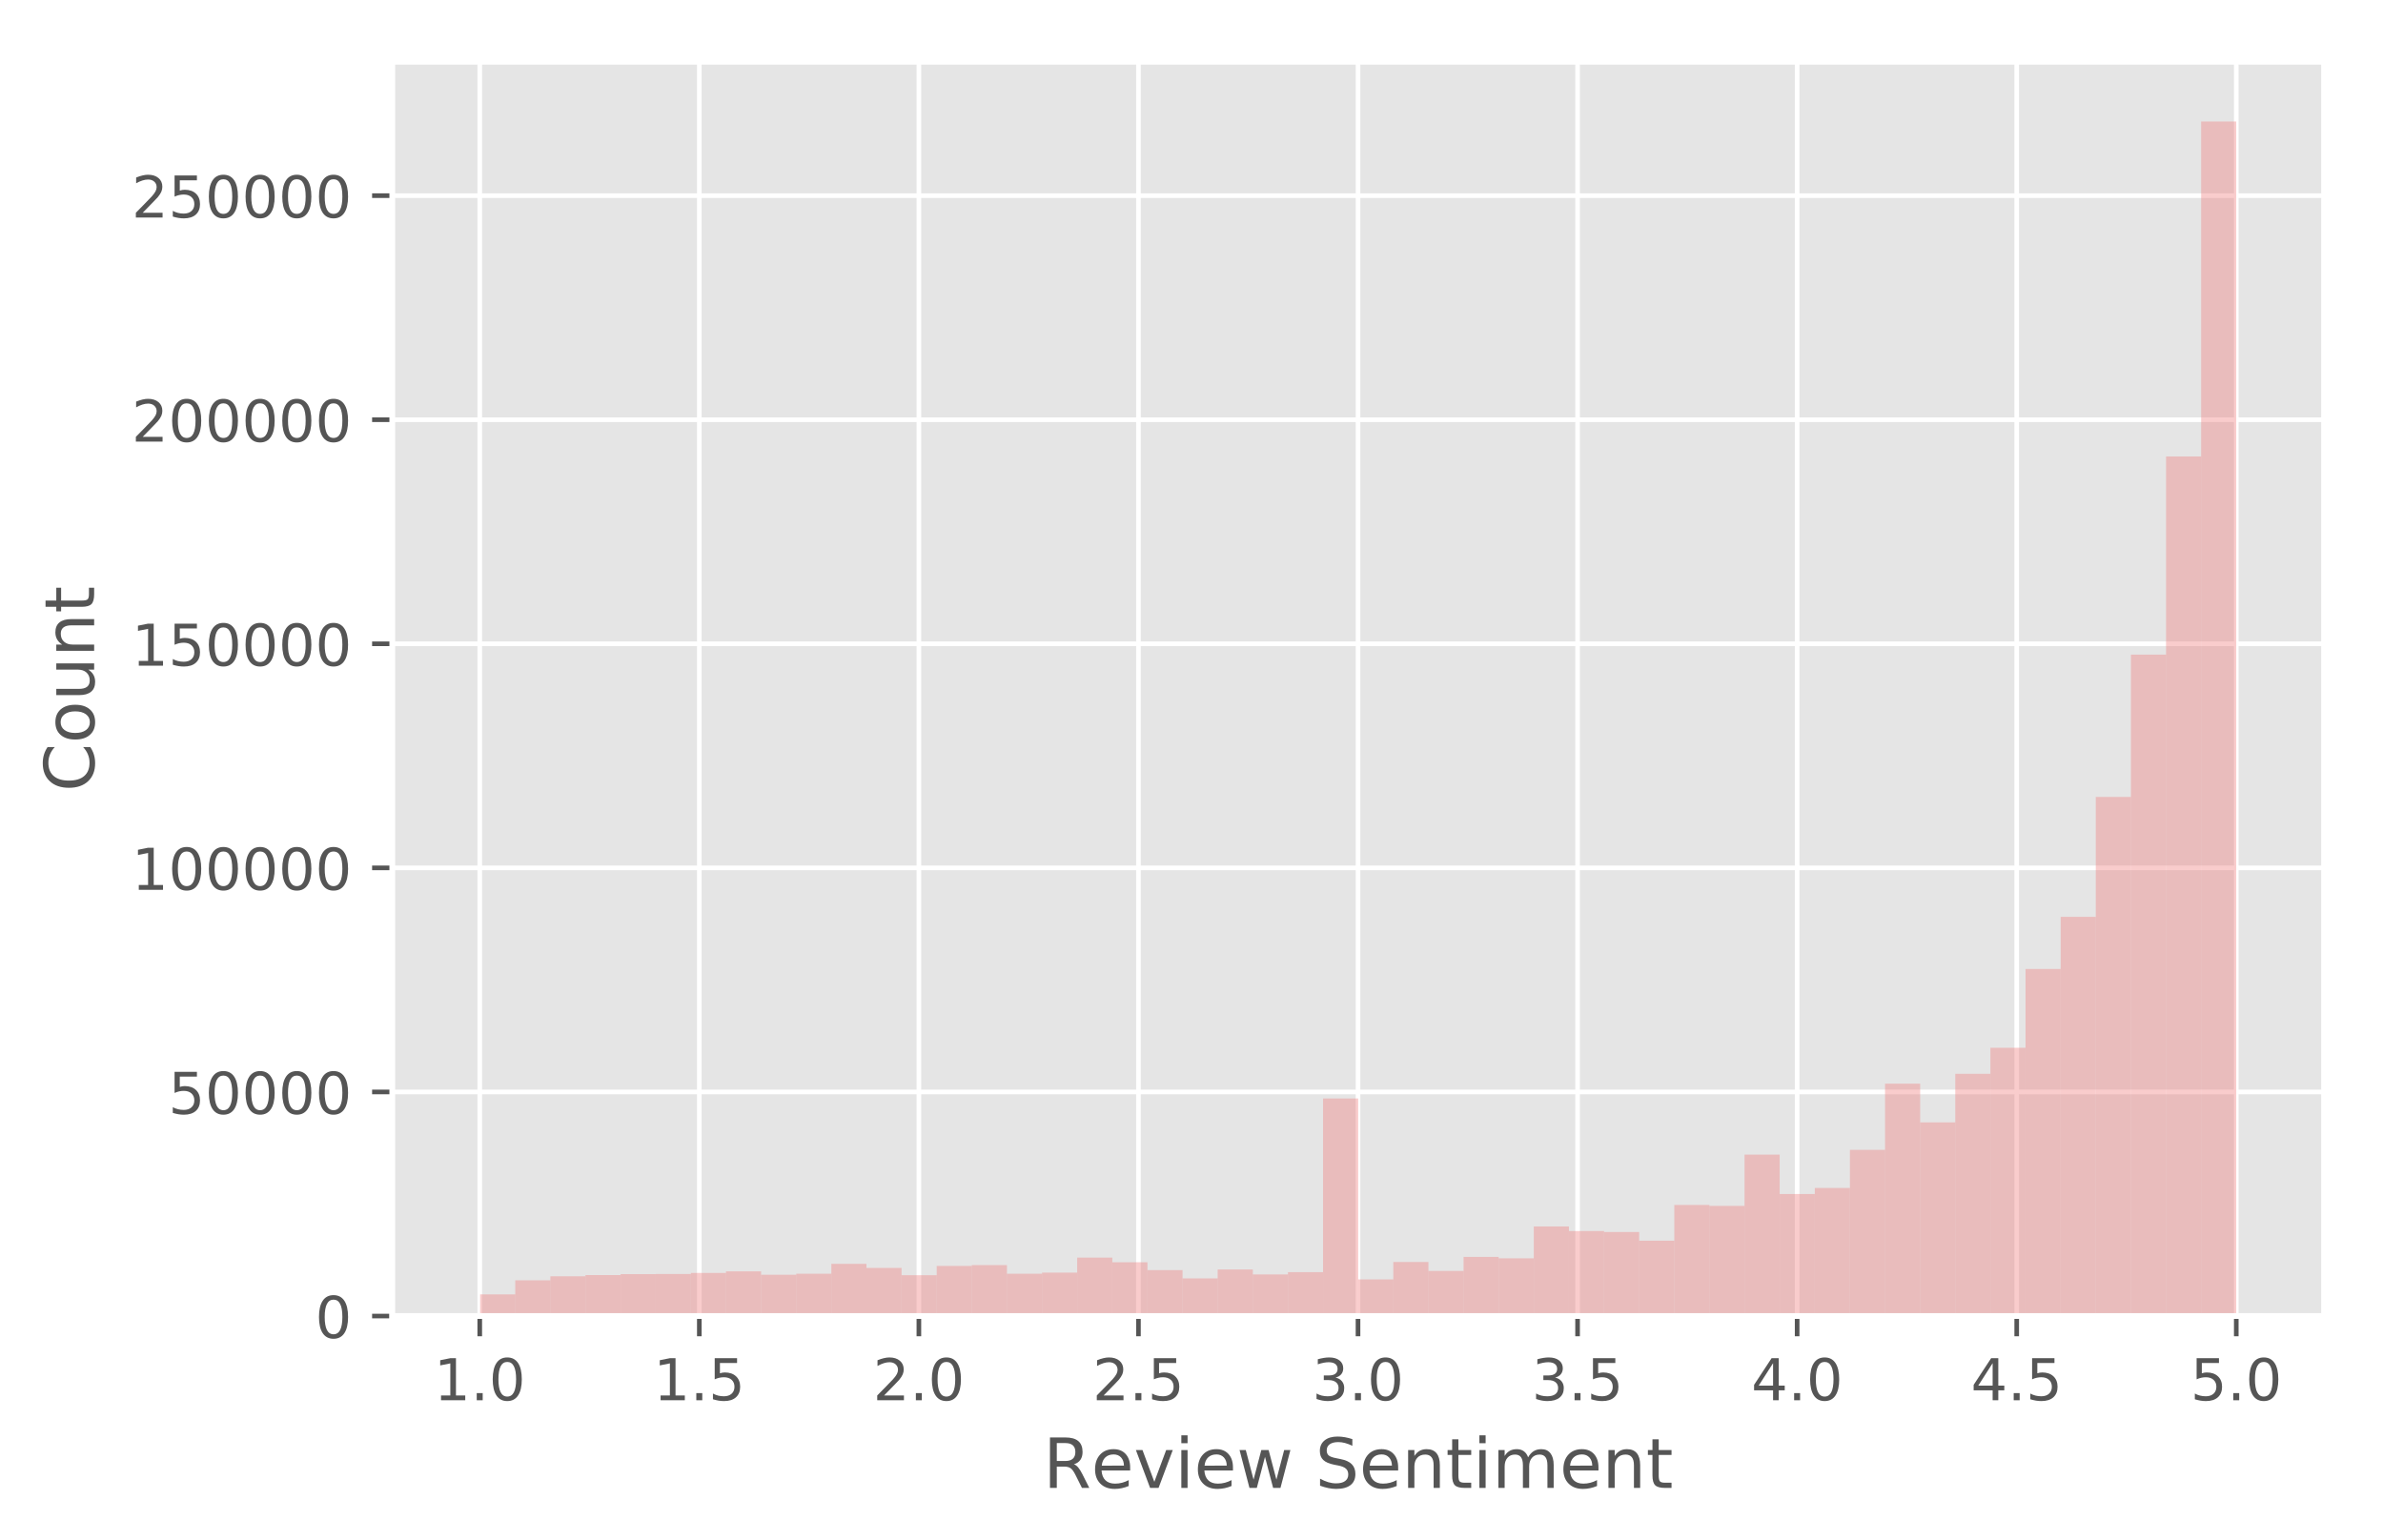 <?xml version="1.0" encoding="utf-8" standalone="no"?>
<!DOCTYPE svg PUBLIC "-//W3C//DTD SVG 1.1//EN"
  "http://www.w3.org/Graphics/SVG/1.1/DTD/svg11.dtd">
<!-- Created with matplotlib (http://matplotlib.org/) -->
<svg height="267pt" version="1.1" viewBox="0 0 413 267" width="413pt" xmlns="http://www.w3.org/2000/svg" xmlns:xlink="http://www.w3.org/1999/xlink">
 <defs>
  <style type="text/css">
*{stroke-linecap:butt;stroke-linejoin:round;}
  </style>
 </defs>
 <g id="figure_1">
  <g id="patch_1">
   <path d="M 0 267.632 
L 413.489 267.632 
L 413.489 0 
L 0 0 
z
" style="fill:#ffffff;"/>
  </g>
  <g id="axes_1">
   <g id="patch_2">
    <path d="M 67.989 228.14 
L 402.789 228.14 
L 402.789 10.7 
L 67.989 10.7 
z
" style="fill:#e5e5e5;"/>
   </g>
   <g id="matplotlib.axis_1">
    <g id="xtick_1">
     <g id="line2d_1">
      <path clip-path="url(#p6e6c086417)" d="M 83.146 228.14 
L 83.146 10.7 
" style="fill:none;stroke:#ffffff;stroke-linecap:square;stroke-width:0.8;"/>
     </g>
     <g id="line2d_2">
      <defs>
       <path d="M 0 0 
L 0 3.5 
" id="m51caf4408f" style="stroke:#555555;stroke-width:0.8;"/>
      </defs>
      <g>
       <use style="fill:#555555;stroke:#555555;stroke-width:0.8;" x="83.146" xlink:href="#m51caf4408f" y="228.14"/>
      </g>
     </g>
     <g id="text_1">
      <!-- 1.0 -->
      <defs>
       <path d="M 12.406 8.297 
L 28.516 8.297 
L 28.516 63.922 
L 10.984 60.406 
L 10.984 69.391 
L 28.422 72.906 
L 38.281 72.906 
L 38.281 8.297 
L 54.391 8.297 
L 54.391 0 
L 12.406 0 
z
" id="DejaVuSans-31"/>
       <path d="M 10.688 12.406 
L 21 12.406 
L 21 0 
L 10.688 0 
z
" id="DejaVuSans-2e"/>
       <path d="M 31.781 66.406 
Q 24.172 66.406 20.328 58.906 
Q 16.5 51.422 16.5 36.375 
Q 16.5 21.391 20.328 13.891 
Q 24.172 6.391 31.781 6.391 
Q 39.453 6.391 43.281 13.891 
Q 47.125 21.391 47.125 36.375 
Q 47.125 51.422 43.281 58.906 
Q 39.453 66.406 31.781 66.406 
z
M 31.781 74.219 
Q 44.047 74.219 50.516 64.516 
Q 56.984 54.828 56.984 36.375 
Q 56.984 17.969 50.516 8.266 
Q 44.047 -1.422 31.781 -1.422 
Q 19.531 -1.422 13.062 8.266 
Q 6.594 17.969 6.594 36.375 
Q 6.594 54.828 13.062 64.516 
Q 19.531 74.219 31.781 74.219 
z
" id="DejaVuSans-30"/>
      </defs>
      <g style="fill:#555555;" transform="translate(75.194 242.738)scale(0.1 -0.1)">
       <use xlink:href="#DejaVuSans-31"/>
       <use x="63.623" xlink:href="#DejaVuSans-2e"/>
       <use x="95.41" xlink:href="#DejaVuSans-30"/>
      </g>
     </g>
    </g>
    <g id="xtick_2">
     <g id="line2d_3">
      <path clip-path="url(#p6e6c086417)" d="M 121.199 228.14 
L 121.199 10.7 
" style="fill:none;stroke:#ffffff;stroke-linecap:square;stroke-width:0.8;"/>
     </g>
     <g id="line2d_4">
      <g>
       <use style="fill:#555555;stroke:#555555;stroke-width:0.8;" x="121.199" xlink:href="#m51caf4408f" y="228.14"/>
      </g>
     </g>
     <g id="text_2">
      <!-- 1.5 -->
      <defs>
       <path d="M 10.797 72.906 
L 49.516 72.906 
L 49.516 64.594 
L 19.828 64.594 
L 19.828 46.734 
Q 21.969 47.469 24.109 47.828 
Q 26.266 48.188 28.422 48.188 
Q 40.625 48.188 47.75 41.5 
Q 54.891 34.812 54.891 23.391 
Q 54.891 11.625 47.562 5.094 
Q 40.234 -1.422 26.906 -1.422 
Q 22.312 -1.422 17.547 -0.641 
Q 12.797 0.141 7.719 1.703 
L 7.719 11.625 
Q 12.109 9.234 16.797 8.062 
Q 21.484 6.891 26.703 6.891 
Q 35.156 6.891 40.078 11.328 
Q 45.016 15.766 45.016 23.391 
Q 45.016 31 40.078 35.438 
Q 35.156 39.891 26.703 39.891 
Q 22.75 39.891 18.812 39.016 
Q 14.891 38.141 10.797 36.281 
z
" id="DejaVuSans-35"/>
      </defs>
      <g style="fill:#555555;" transform="translate(113.248 242.738)scale(0.1 -0.1)">
       <use xlink:href="#DejaVuSans-31"/>
       <use x="63.623" xlink:href="#DejaVuSans-2e"/>
       <use x="95.41" xlink:href="#DejaVuSans-35"/>
      </g>
     </g>
    </g>
    <g id="xtick_3">
     <g id="line2d_5">
      <path clip-path="url(#p6e6c086417)" d="M 159.252 228.14 
L 159.252 10.7 
" style="fill:none;stroke:#ffffff;stroke-linecap:square;stroke-width:0.8;"/>
     </g>
     <g id="line2d_6">
      <g>
       <use style="fill:#555555;stroke:#555555;stroke-width:0.8;" x="159.252" xlink:href="#m51caf4408f" y="228.14"/>
      </g>
     </g>
     <g id="text_3">
      <!-- 2.0 -->
      <defs>
       <path d="M 19.188 8.297 
L 53.609 8.297 
L 53.609 0 
L 7.328 0 
L 7.328 8.297 
Q 12.938 14.109 22.625 23.891 
Q 32.328 33.688 34.812 36.531 
Q 39.547 41.844 41.422 45.531 
Q 43.312 49.219 43.312 52.781 
Q 43.312 58.594 39.234 62.25 
Q 35.156 65.922 28.609 65.922 
Q 23.969 65.922 18.812 64.312 
Q 13.672 62.703 7.812 59.422 
L 7.812 69.391 
Q 13.766 71.781 18.938 73 
Q 24.125 74.219 28.422 74.219 
Q 39.75 74.219 46.484 68.547 
Q 53.219 62.891 53.219 53.422 
Q 53.219 48.922 51.531 44.891 
Q 49.859 40.875 45.406 35.406 
Q 44.188 33.984 37.641 27.219 
Q 31.109 20.453 19.188 8.297 
z
" id="DejaVuSans-32"/>
      </defs>
      <g style="fill:#555555;" transform="translate(151.301 242.738)scale(0.1 -0.1)">
       <use xlink:href="#DejaVuSans-32"/>
       <use x="63.623" xlink:href="#DejaVuSans-2e"/>
       <use x="95.41" xlink:href="#DejaVuSans-30"/>
      </g>
     </g>
    </g>
    <g id="xtick_4">
     <g id="line2d_7">
      <path clip-path="url(#p6e6c086417)" d="M 197.305 228.14 
L 197.305 10.7 
" style="fill:none;stroke:#ffffff;stroke-linecap:square;stroke-width:0.8;"/>
     </g>
     <g id="line2d_8">
      <g>
       <use style="fill:#555555;stroke:#555555;stroke-width:0.8;" x="197.305" xlink:href="#m51caf4408f" y="228.14"/>
      </g>
     </g>
     <g id="text_4">
      <!-- 2.5 -->
      <g style="fill:#555555;" transform="translate(189.354 242.738)scale(0.1 -0.1)">
       <use xlink:href="#DejaVuSans-32"/>
       <use x="63.623" xlink:href="#DejaVuSans-2e"/>
       <use x="95.41" xlink:href="#DejaVuSans-35"/>
      </g>
     </g>
    </g>
    <g id="xtick_5">
     <g id="line2d_9">
      <path clip-path="url(#p6e6c086417)" d="M 235.358 228.14 
L 235.358 10.7 
" style="fill:none;stroke:#ffffff;stroke-linecap:square;stroke-width:0.8;"/>
     </g>
     <g id="line2d_10">
      <g>
       <use style="fill:#555555;stroke:#555555;stroke-width:0.8;" x="235.358" xlink:href="#m51caf4408f" y="228.14"/>
      </g>
     </g>
     <g id="text_5">
      <!-- 3.0 -->
      <defs>
       <path d="M 40.578 39.312 
Q 47.656 37.797 51.625 33 
Q 55.609 28.219 55.609 21.188 
Q 55.609 10.406 48.188 4.484 
Q 40.766 -1.422 27.094 -1.422 
Q 22.516 -1.422 17.656 -0.516 
Q 12.797 0.391 7.625 2.203 
L 7.625 11.719 
Q 11.719 9.328 16.594 8.109 
Q 21.484 6.891 26.812 6.891 
Q 36.078 6.891 40.938 10.547 
Q 45.797 14.203 45.797 21.188 
Q 45.797 27.641 41.281 31.266 
Q 36.766 34.906 28.719 34.906 
L 20.219 34.906 
L 20.219 43.016 
L 29.109 43.016 
Q 36.375 43.016 40.234 45.922 
Q 44.094 48.828 44.094 54.297 
Q 44.094 59.906 40.109 62.906 
Q 36.141 65.922 28.719 65.922 
Q 24.656 65.922 20.016 65.031 
Q 15.375 64.156 9.812 62.312 
L 9.812 71.094 
Q 15.438 72.656 20.344 73.438 
Q 25.25 74.219 29.594 74.219 
Q 40.828 74.219 47.359 69.109 
Q 53.906 64.016 53.906 55.328 
Q 53.906 49.266 50.438 45.094 
Q 46.969 40.922 40.578 39.312 
z
" id="DejaVuSans-33"/>
      </defs>
      <g style="fill:#555555;" transform="translate(227.407 242.738)scale(0.1 -0.1)">
       <use xlink:href="#DejaVuSans-33"/>
       <use x="63.623" xlink:href="#DejaVuSans-2e"/>
       <use x="95.41" xlink:href="#DejaVuSans-30"/>
      </g>
     </g>
    </g>
    <g id="xtick_6">
     <g id="line2d_11">
      <path clip-path="url(#p6e6c086417)" d="M 273.411 228.14 
L 273.411 10.7 
" style="fill:none;stroke:#ffffff;stroke-linecap:square;stroke-width:0.8;"/>
     </g>
     <g id="line2d_12">
      <g>
       <use style="fill:#555555;stroke:#555555;stroke-width:0.8;" x="273.411" xlink:href="#m51caf4408f" y="228.14"/>
      </g>
     </g>
     <g id="text_6">
      <!-- 3.5 -->
      <g style="fill:#555555;" transform="translate(265.46 242.738)scale(0.1 -0.1)">
       <use xlink:href="#DejaVuSans-33"/>
       <use x="63.623" xlink:href="#DejaVuSans-2e"/>
       <use x="95.41" xlink:href="#DejaVuSans-35"/>
      </g>
     </g>
    </g>
    <g id="xtick_7">
     <g id="line2d_13">
      <path clip-path="url(#p6e6c086417)" d="M 311.464 228.14 
L 311.464 10.7 
" style="fill:none;stroke:#ffffff;stroke-linecap:square;stroke-width:0.8;"/>
     </g>
     <g id="line2d_14">
      <g>
       <use style="fill:#555555;stroke:#555555;stroke-width:0.8;" x="311.464" xlink:href="#m51caf4408f" y="228.14"/>
      </g>
     </g>
     <g id="text_7">
      <!-- 4.0 -->
      <defs>
       <path d="M 37.797 64.312 
L 12.891 25.391 
L 37.797 25.391 
z
M 35.203 72.906 
L 47.609 72.906 
L 47.609 25.391 
L 58.016 25.391 
L 58.016 17.188 
L 47.609 17.188 
L 47.609 0 
L 37.797 0 
L 37.797 17.188 
L 4.891 17.188 
L 4.891 26.703 
z
" id="DejaVuSans-34"/>
      </defs>
      <g style="fill:#555555;" transform="translate(303.513 242.738)scale(0.1 -0.1)">
       <use xlink:href="#DejaVuSans-34"/>
       <use x="63.623" xlink:href="#DejaVuSans-2e"/>
       <use x="95.41" xlink:href="#DejaVuSans-30"/>
      </g>
     </g>
    </g>
    <g id="xtick_8">
     <g id="line2d_15">
      <path clip-path="url(#p6e6c086417)" d="M 349.518 228.14 
L 349.518 10.7 
" style="fill:none;stroke:#ffffff;stroke-linecap:square;stroke-width:0.8;"/>
     </g>
     <g id="line2d_16">
      <g>
       <use style="fill:#555555;stroke:#555555;stroke-width:0.8;" x="349.518" xlink:href="#m51caf4408f" y="228.14"/>
      </g>
     </g>
     <g id="text_8">
      <!-- 4.5 -->
      <g style="fill:#555555;" transform="translate(341.566 242.738)scale(0.1 -0.1)">
       <use xlink:href="#DejaVuSans-34"/>
       <use x="63.623" xlink:href="#DejaVuSans-2e"/>
       <use x="95.41" xlink:href="#DejaVuSans-35"/>
      </g>
     </g>
    </g>
    <g id="xtick_9">
     <g id="line2d_17">
      <path clip-path="url(#p6e6c086417)" d="M 387.571 228.14 
L 387.571 10.7 
" style="fill:none;stroke:#ffffff;stroke-linecap:square;stroke-width:0.8;"/>
     </g>
     <g id="line2d_18">
      <g>
       <use style="fill:#555555;stroke:#555555;stroke-width:0.8;" x="387.571" xlink:href="#m51caf4408f" y="228.14"/>
      </g>
     </g>
     <g id="text_9">
      <!-- 5.0 -->
      <g style="fill:#555555;" transform="translate(379.619 242.738)scale(0.1 -0.1)">
       <use xlink:href="#DejaVuSans-35"/>
       <use x="63.623" xlink:href="#DejaVuSans-2e"/>
       <use x="95.41" xlink:href="#DejaVuSans-30"/>
      </g>
     </g>
    </g>
    <g id="text_10">
     <!-- Review Sentiment -->
     <defs>
      <path d="M 44.391 34.188 
Q 47.562 33.109 50.562 29.594 
Q 53.562 26.078 56.594 19.922 
L 66.609 0 
L 56 0 
L 46.688 18.703 
Q 43.062 26.031 39.672 28.422 
Q 36.281 30.812 30.422 30.812 
L 19.672 30.812 
L 19.672 0 
L 9.812 0 
L 9.812 72.906 
L 32.078 72.906 
Q 44.578 72.906 50.734 67.672 
Q 56.891 62.453 56.891 51.906 
Q 56.891 45.016 53.688 40.469 
Q 50.484 35.938 44.391 34.188 
z
M 19.672 64.797 
L 19.672 38.922 
L 32.078 38.922 
Q 39.203 38.922 42.844 42.219 
Q 46.484 45.516 46.484 51.906 
Q 46.484 58.297 42.844 61.547 
Q 39.203 64.797 32.078 64.797 
z
" id="DejaVuSans-52"/>
      <path d="M 56.203 29.594 
L 56.203 25.203 
L 14.891 25.203 
Q 15.484 15.922 20.484 11.062 
Q 25.484 6.203 34.422 6.203 
Q 39.594 6.203 44.453 7.469 
Q 49.312 8.734 54.109 11.281 
L 54.109 2.781 
Q 49.266 0.734 44.188 -0.344 
Q 39.109 -1.422 33.891 -1.422 
Q 20.797 -1.422 13.156 6.188 
Q 5.516 13.812 5.516 26.812 
Q 5.516 40.234 12.766 48.109 
Q 20.016 56 32.328 56 
Q 43.359 56 49.781 48.891 
Q 56.203 41.797 56.203 29.594 
z
M 47.219 32.234 
Q 47.125 39.594 43.094 43.984 
Q 39.062 48.391 32.422 48.391 
Q 24.906 48.391 20.391 44.141 
Q 15.875 39.891 15.188 32.172 
z
" id="DejaVuSans-65"/>
      <path d="M 2.984 54.688 
L 12.5 54.688 
L 29.594 8.797 
L 46.688 54.688 
L 56.203 54.688 
L 35.688 0 
L 23.484 0 
z
" id="DejaVuSans-76"/>
      <path d="M 9.422 54.688 
L 18.406 54.688 
L 18.406 0 
L 9.422 0 
z
M 9.422 75.984 
L 18.406 75.984 
L 18.406 64.594 
L 9.422 64.594 
z
" id="DejaVuSans-69"/>
      <path d="M 4.203 54.688 
L 13.188 54.688 
L 24.422 12.016 
L 35.594 54.688 
L 46.188 54.688 
L 57.422 12.016 
L 68.609 54.688 
L 77.594 54.688 
L 63.281 0 
L 52.688 0 
L 40.922 44.828 
L 29.109 0 
L 18.5 0 
z
" id="DejaVuSans-77"/>
      <path id="DejaVuSans-20"/>
      <path d="M 53.516 70.516 
L 53.516 60.891 
Q 47.906 63.578 42.922 64.891 
Q 37.938 66.219 33.297 66.219 
Q 25.25 66.219 20.875 63.094 
Q 16.5 59.969 16.5 54.203 
Q 16.5 49.359 19.406 46.891 
Q 22.312 44.438 30.422 42.922 
L 36.375 41.703 
Q 47.406 39.594 52.656 34.297 
Q 57.906 29 57.906 20.125 
Q 57.906 9.516 50.797 4.047 
Q 43.703 -1.422 29.984 -1.422 
Q 24.812 -1.422 18.969 -0.25 
Q 13.141 0.922 6.891 3.219 
L 6.891 13.375 
Q 12.891 10.016 18.656 8.297 
Q 24.422 6.594 29.984 6.594 
Q 38.422 6.594 43.016 9.906 
Q 47.609 13.234 47.609 19.391 
Q 47.609 24.75 44.312 27.781 
Q 41.016 30.812 33.5 32.328 
L 27.484 33.5 
Q 16.453 35.688 11.516 40.375 
Q 6.594 45.062 6.594 53.422 
Q 6.594 63.094 13.406 68.656 
Q 20.219 74.219 32.172 74.219 
Q 37.312 74.219 42.625 73.281 
Q 47.953 72.359 53.516 70.516 
z
" id="DejaVuSans-53"/>
      <path d="M 54.891 33.016 
L 54.891 0 
L 45.906 0 
L 45.906 32.719 
Q 45.906 40.484 42.875 44.328 
Q 39.844 48.188 33.797 48.188 
Q 26.516 48.188 22.312 43.547 
Q 18.109 38.922 18.109 30.906 
L 18.109 0 
L 9.078 0 
L 9.078 54.688 
L 18.109 54.688 
L 18.109 46.188 
Q 21.344 51.125 25.703 53.562 
Q 30.078 56 35.797 56 
Q 45.219 56 50.047 50.172 
Q 54.891 44.344 54.891 33.016 
z
" id="DejaVuSans-6e"/>
      <path d="M 18.312 70.219 
L 18.312 54.688 
L 36.812 54.688 
L 36.812 47.703 
L 18.312 47.703 
L 18.312 18.016 
Q 18.312 11.328 20.141 9.422 
Q 21.969 7.516 27.594 7.516 
L 36.812 7.516 
L 36.812 0 
L 27.594 0 
Q 17.188 0 13.234 3.875 
Q 9.281 7.766 9.281 18.016 
L 9.281 47.703 
L 2.688 47.703 
L 2.688 54.688 
L 9.281 54.688 
L 9.281 70.219 
z
" id="DejaVuSans-74"/>
      <path d="M 52 44.188 
Q 55.375 50.25 60.062 53.125 
Q 64.75 56 71.094 56 
Q 79.641 56 84.281 50.016 
Q 88.922 44.047 88.922 33.016 
L 88.922 0 
L 79.891 0 
L 79.891 32.719 
Q 79.891 40.578 77.094 44.375 
Q 74.312 48.188 68.609 48.188 
Q 61.625 48.188 57.562 43.547 
Q 53.516 38.922 53.516 30.906 
L 53.516 0 
L 44.484 0 
L 44.484 32.719 
Q 44.484 40.625 41.703 44.406 
Q 38.922 48.188 33.109 48.188 
Q 26.219 48.188 22.156 43.531 
Q 18.109 38.875 18.109 30.906 
L 18.109 0 
L 9.078 0 
L 9.078 54.688 
L 18.109 54.688 
L 18.109 46.188 
Q 21.188 51.219 25.484 53.609 
Q 29.781 56 35.688 56 
Q 41.656 56 45.828 52.969 
Q 50 49.953 52 44.188 
z
" id="DejaVuSans-6d"/>
     </defs>
     <g style="fill:#555555;" transform="translate(180.794 257.936)scale(0.12 -0.12)">
      <use xlink:href="#DejaVuSans-52"/>
      <use x="69.42" xlink:href="#DejaVuSans-65"/>
      <use x="130.943" xlink:href="#DejaVuSans-76"/>
      <use x="190.123" xlink:href="#DejaVuSans-69"/>
      <use x="217.906" xlink:href="#DejaVuSans-65"/>
      <use x="279.43" xlink:href="#DejaVuSans-77"/>
      <use x="361.217" xlink:href="#DejaVuSans-20"/>
      <use x="393.004" xlink:href="#DejaVuSans-53"/>
      <use x="456.48" xlink:href="#DejaVuSans-65"/>
      <use x="518.004" xlink:href="#DejaVuSans-6e"/>
      <use x="581.383" xlink:href="#DejaVuSans-74"/>
      <use x="620.592" xlink:href="#DejaVuSans-69"/>
      <use x="648.375" xlink:href="#DejaVuSans-6d"/>
      <use x="745.787" xlink:href="#DejaVuSans-65"/>
      <use x="807.311" xlink:href="#DejaVuSans-6e"/>
      <use x="870.689" xlink:href="#DejaVuSans-74"/>
     </g>
    </g>
   </g>
   <g id="matplotlib.axis_2">
    <g id="ytick_1">
     <g id="line2d_19">
      <path clip-path="url(#p6e6c086417)" d="M 67.989 228.14 
L 402.789 228.14 
" style="fill:none;stroke:#ffffff;stroke-linecap:square;stroke-width:0.8;"/>
     </g>
     <g id="line2d_20">
      <defs>
       <path d="M 0 0 
L -3.5 0 
" id="m32b159fb8a" style="stroke:#555555;stroke-width:0.8;"/>
      </defs>
      <g>
       <use style="fill:#555555;stroke:#555555;stroke-width:0.8;" x="67.989" xlink:href="#m32b159fb8a" y="228.14"/>
      </g>
     </g>
     <g id="text_11">
      <!-- 0 -->
      <g style="fill:#555555;" transform="translate(54.626 231.939)scale(0.1 -0.1)">
       <use xlink:href="#DejaVuSans-30"/>
      </g>
     </g>
    </g>
    <g id="ytick_2">
     <g id="line2d_21">
      <path clip-path="url(#p6e6c086417)" d="M 67.989 189.295 
L 402.789 189.295 
" style="fill:none;stroke:#ffffff;stroke-linecap:square;stroke-width:0.8;"/>
     </g>
     <g id="line2d_22">
      <g>
       <use style="fill:#555555;stroke:#555555;stroke-width:0.8;" x="67.989" xlink:href="#m32b159fb8a" y="189.295"/>
      </g>
     </g>
     <g id="text_12">
      <!-- 50000 -->
      <g style="fill:#555555;" transform="translate(29.176 193.094)scale(0.1 -0.1)">
       <use xlink:href="#DejaVuSans-35"/>
       <use x="63.623" xlink:href="#DejaVuSans-30"/>
       <use x="127.246" xlink:href="#DejaVuSans-30"/>
       <use x="190.869" xlink:href="#DejaVuSans-30"/>
       <use x="254.492" xlink:href="#DejaVuSans-30"/>
      </g>
     </g>
    </g>
    <g id="ytick_3">
     <g id="line2d_23">
      <path clip-path="url(#p6e6c086417)" d="M 67.989 150.449 
L 402.789 150.449 
" style="fill:none;stroke:#ffffff;stroke-linecap:square;stroke-width:0.8;"/>
     </g>
     <g id="line2d_24">
      <g>
       <use style="fill:#555555;stroke:#555555;stroke-width:0.8;" x="67.989" xlink:href="#m32b159fb8a" y="150.449"/>
      </g>
     </g>
     <g id="text_13">
      <!-- 100000 -->
      <g style="fill:#555555;" transform="translate(22.814 154.249)scale(0.1 -0.1)">
       <use xlink:href="#DejaVuSans-31"/>
       <use x="63.623" xlink:href="#DejaVuSans-30"/>
       <use x="127.246" xlink:href="#DejaVuSans-30"/>
       <use x="190.869" xlink:href="#DejaVuSans-30"/>
       <use x="254.492" xlink:href="#DejaVuSans-30"/>
       <use x="318.115" xlink:href="#DejaVuSans-30"/>
      </g>
     </g>
    </g>
    <g id="ytick_4">
     <g id="line2d_25">
      <path clip-path="url(#p6e6c086417)" d="M 67.989 111.604 
L 402.789 111.604 
" style="fill:none;stroke:#ffffff;stroke-linecap:square;stroke-width:0.8;"/>
     </g>
     <g id="line2d_26">
      <g>
       <use style="fill:#555555;stroke:#555555;stroke-width:0.8;" x="67.989" xlink:href="#m32b159fb8a" y="111.604"/>
      </g>
     </g>
     <g id="text_14">
      <!-- 150000 -->
      <g style="fill:#555555;" transform="translate(22.814 115.403)scale(0.1 -0.1)">
       <use xlink:href="#DejaVuSans-31"/>
       <use x="63.623" xlink:href="#DejaVuSans-35"/>
       <use x="127.246" xlink:href="#DejaVuSans-30"/>
       <use x="190.869" xlink:href="#DejaVuSans-30"/>
       <use x="254.492" xlink:href="#DejaVuSans-30"/>
       <use x="318.115" xlink:href="#DejaVuSans-30"/>
      </g>
     </g>
    </g>
    <g id="ytick_5">
     <g id="line2d_27">
      <path clip-path="url(#p6e6c086417)" d="M 67.989 72.759 
L 402.789 72.759 
" style="fill:none;stroke:#ffffff;stroke-linecap:square;stroke-width:0.8;"/>
     </g>
     <g id="line2d_28">
      <g>
       <use style="fill:#555555;stroke:#555555;stroke-width:0.8;" x="67.989" xlink:href="#m32b159fb8a" y="72.759"/>
      </g>
     </g>
     <g id="text_15">
      <!-- 200000 -->
      <g style="fill:#555555;" transform="translate(22.814 76.558)scale(0.1 -0.1)">
       <use xlink:href="#DejaVuSans-32"/>
       <use x="63.623" xlink:href="#DejaVuSans-30"/>
       <use x="127.246" xlink:href="#DejaVuSans-30"/>
       <use x="190.869" xlink:href="#DejaVuSans-30"/>
       <use x="254.492" xlink:href="#DejaVuSans-30"/>
       <use x="318.115" xlink:href="#DejaVuSans-30"/>
      </g>
     </g>
    </g>
    <g id="ytick_6">
     <g id="line2d_29">
      <path clip-path="url(#p6e6c086417)" d="M 67.989 33.914 
L 402.789 33.914 
" style="fill:none;stroke:#ffffff;stroke-linecap:square;stroke-width:0.8;"/>
     </g>
     <g id="line2d_30">
      <g>
       <use style="fill:#555555;stroke:#555555;stroke-width:0.8;" x="67.989" xlink:href="#m32b159fb8a" y="33.914"/>
      </g>
     </g>
     <g id="text_16">
      <!-- 250000 -->
      <g style="fill:#555555;" transform="translate(22.814 37.713)scale(0.1 -0.1)">
       <use xlink:href="#DejaVuSans-32"/>
       <use x="63.623" xlink:href="#DejaVuSans-35"/>
       <use x="127.246" xlink:href="#DejaVuSans-30"/>
       <use x="190.869" xlink:href="#DejaVuSans-30"/>
       <use x="254.492" xlink:href="#DejaVuSans-30"/>
       <use x="318.115" xlink:href="#DejaVuSans-30"/>
      </g>
     </g>
    </g>
    <g id="text_17">
     <!-- Count -->
     <defs>
      <path d="M 64.406 67.281 
L 64.406 56.891 
Q 59.422 61.531 53.781 63.812 
Q 48.141 66.109 41.797 66.109 
Q 29.297 66.109 22.656 58.469 
Q 16.016 50.828 16.016 36.375 
Q 16.016 21.969 22.656 14.328 
Q 29.297 6.688 41.797 6.688 
Q 48.141 6.688 53.781 8.984 
Q 59.422 11.281 64.406 15.922 
L 64.406 5.609 
Q 59.234 2.094 53.438 0.328 
Q 47.656 -1.422 41.219 -1.422 
Q 24.656 -1.422 15.125 8.703 
Q 5.609 18.844 5.609 36.375 
Q 5.609 53.953 15.125 64.078 
Q 24.656 74.219 41.219 74.219 
Q 47.75 74.219 53.531 72.484 
Q 59.328 70.75 64.406 67.281 
z
" id="DejaVuSans-43"/>
      <path d="M 30.609 48.391 
Q 23.391 48.391 19.188 42.75 
Q 14.984 37.109 14.984 27.297 
Q 14.984 17.484 19.156 11.844 
Q 23.344 6.203 30.609 6.203 
Q 37.797 6.203 41.984 11.859 
Q 46.188 17.531 46.188 27.297 
Q 46.188 37.016 41.984 42.703 
Q 37.797 48.391 30.609 48.391 
z
M 30.609 56 
Q 42.328 56 49.016 48.375 
Q 55.719 40.766 55.719 27.297 
Q 55.719 13.875 49.016 6.219 
Q 42.328 -1.422 30.609 -1.422 
Q 18.844 -1.422 12.172 6.219 
Q 5.516 13.875 5.516 27.297 
Q 5.516 40.766 12.172 48.375 
Q 18.844 56 30.609 56 
z
" id="DejaVuSans-6f"/>
      <path d="M 8.5 21.578 
L 8.5 54.688 
L 17.484 54.688 
L 17.484 21.922 
Q 17.484 14.156 20.5 10.266 
Q 23.531 6.391 29.594 6.391 
Q 36.859 6.391 41.078 11.031 
Q 45.312 15.672 45.312 23.688 
L 45.312 54.688 
L 54.297 54.688 
L 54.297 0 
L 45.312 0 
L 45.312 8.406 
Q 42.047 3.422 37.719 1 
Q 33.406 -1.422 27.688 -1.422 
Q 18.266 -1.422 13.375 4.438 
Q 8.5 10.297 8.5 21.578 
z
M 31.109 56 
z
" id="DejaVuSans-75"/>
     </defs>
     <g style="fill:#555555;" transform="translate(16.318 137.238)rotate(-90)scale(0.12 -0.12)">
      <use xlink:href="#DejaVuSans-43"/>
      <use x="69.824" xlink:href="#DejaVuSans-6f"/>
      <use x="131.006" xlink:href="#DejaVuSans-75"/>
      <use x="194.385" xlink:href="#DejaVuSans-6e"/>
      <use x="257.764" xlink:href="#DejaVuSans-74"/>
     </g>
    </g>
   </g>
   <g id="patch_3">
    <path clip-path="url(#p6e6c086417)" d="M 83.207 228.14 
L 89.294 228.14 
L 89.294 224.384 
L 83.207 224.384 
z
" style="fill:#f08080;opacity:0.4;"/>
   </g>
   <g id="patch_4">
    <path clip-path="url(#p6e6c086417)" d="M 89.294 228.14 
L 95.381 228.14 
L 95.381 221.936 
L 89.294 221.936 
z
" style="fill:#f08080;opacity:0.4;"/>
   </g>
   <g id="patch_5">
    <path clip-path="url(#p6e6c086417)" d="M 95.381 228.14 
L 101.469 228.14 
L 101.469 221.25 
L 95.381 221.25 
z
" style="fill:#f08080;opacity:0.4;"/>
   </g>
   <g id="patch_6">
    <path clip-path="url(#p6e6c086417)" d="M 101.469 228.14 
L 107.556 228.14 
L 107.556 221.034 
L 101.469 221.034 
z
" style="fill:#f08080;opacity:0.4;"/>
   </g>
   <g id="patch_7">
    <path clip-path="url(#p6e6c086417)" d="M 107.556 228.14 
L 113.643 228.14 
L 113.643 220.876 
L 107.556 220.876 
z
" style="fill:#f08080;opacity:0.4;"/>
   </g>
   <g id="patch_8">
    <path clip-path="url(#p6e6c086417)" d="M 113.643 228.14 
L 119.731 228.14 
L 119.731 220.848 
L 113.643 220.848 
z
" style="fill:#f08080;opacity:0.4;"/>
   </g>
   <g id="patch_9">
    <path clip-path="url(#p6e6c086417)" d="M 119.731 228.14 
L 125.818 228.14 
L 125.818 220.667 
L 119.731 220.667 
z
" style="fill:#f08080;opacity:0.4;"/>
   </g>
   <g id="patch_10">
    <path clip-path="url(#p6e6c086417)" d="M 125.818 228.14 
L 131.905 228.14 
L 131.905 220.383 
L 125.818 220.383 
z
" style="fill:#f08080;opacity:0.4;"/>
   </g>
   <g id="patch_11">
    <path clip-path="url(#p6e6c086417)" d="M 131.905 228.14 
L 137.992 228.14 
L 137.992 220.982 
L 131.905 220.982 
z
" style="fill:#f08080;opacity:0.4;"/>
   </g>
   <g id="patch_12">
    <path clip-path="url(#p6e6c086417)" d="M 137.992 228.14 
L 144.08 228.14 
L 144.08 220.805 
L 137.992 220.805 
z
" style="fill:#f08080;opacity:0.4;"/>
   </g>
   <g id="patch_13">
    <path clip-path="url(#p6e6c086417)" d="M 144.08 228.14 
L 150.167 228.14 
L 150.167 219.088 
L 144.08 219.088 
z
" style="fill:#f08080;opacity:0.4;"/>
   </g>
   <g id="patch_14">
    <path clip-path="url(#p6e6c086417)" d="M 150.167 228.14 
L 156.254 228.14 
L 156.254 219.794 
L 150.167 219.794 
z
" style="fill:#f08080;opacity:0.4;"/>
   </g>
   <g id="patch_15">
    <path clip-path="url(#p6e6c086417)" d="M 156.254 228.14 
L 162.341 228.14 
L 162.341 221.064 
L 156.254 221.064 
z
" style="fill:#f08080;opacity:0.4;"/>
   </g>
   <g id="patch_16">
    <path clip-path="url(#p6e6c086417)" d="M 162.341 228.14 
L 168.429 228.14 
L 168.429 219.453 
L 162.341 219.453 
z
" style="fill:#f08080;opacity:0.4;"/>
   </g>
   <g id="patch_17">
    <path clip-path="url(#p6e6c086417)" d="M 168.429 228.14 
L 174.516 228.14 
L 174.516 219.305 
L 168.429 219.305 
z
" style="fill:#f08080;opacity:0.4;"/>
   </g>
   <g id="patch_18">
    <path clip-path="url(#p6e6c086417)" d="M 174.516 228.14 
L 180.603 228.14 
L 180.603 220.804 
L 174.516 220.804 
z
" style="fill:#f08080;opacity:0.4;"/>
   </g>
   <g id="patch_19">
    <path clip-path="url(#p6e6c086417)" d="M 180.603 228.14 
L 186.691 228.14 
L 186.691 220.611 
L 180.603 220.611 
z
" style="fill:#f08080;opacity:0.4;"/>
   </g>
   <g id="patch_20">
    <path clip-path="url(#p6e6c086417)" d="M 186.691 228.14 
L 192.778 228.14 
L 192.778 218.011 
L 186.691 218.011 
z
" style="fill:#f08080;opacity:0.4;"/>
   </g>
   <g id="patch_21">
    <path clip-path="url(#p6e6c086417)" d="M 192.778 228.14 
L 198.865 228.14 
L 198.865 218.812 
L 192.778 218.812 
z
" style="fill:#f08080;opacity:0.4;"/>
   </g>
   <g id="patch_22">
    <path clip-path="url(#p6e6c086417)" d="M 198.865 228.14 
L 204.952 228.14 
L 204.952 220.174 
L 198.865 220.174 
z
" style="fill:#f08080;opacity:0.4;"/>
   </g>
   <g id="patch_23">
    <path clip-path="url(#p6e6c086417)" d="M 204.952 228.14 
L 211.04 228.14 
L 211.04 221.606 
L 204.952 221.606 
z
" style="fill:#f08080;opacity:0.4;"/>
   </g>
   <g id="patch_24">
    <path clip-path="url(#p6e6c086417)" d="M 211.04 228.14 
L 217.127 228.14 
L 217.127 220.069 
L 211.04 220.069 
z
" style="fill:#f08080;opacity:0.4;"/>
   </g>
   <g id="patch_25">
    <path clip-path="url(#p6e6c086417)" d="M 217.127 228.14 
L 223.214 228.14 
L 223.214 220.932 
L 217.127 220.932 
z
" style="fill:#f08080;opacity:0.4;"/>
   </g>
   <g id="patch_26">
    <path clip-path="url(#p6e6c086417)" d="M 223.214 228.14 
L 229.301 228.14 
L 229.301 220.534 
L 223.214 220.534 
z
" style="fill:#f08080;opacity:0.4;"/>
   </g>
   <g id="patch_27">
    <path clip-path="url(#p6e6c086417)" d="M 229.301 228.14 
L 235.389 228.14 
L 235.389 190.421 
L 229.301 190.421 
z
" style="fill:#f08080;opacity:0.4;"/>
   </g>
   <g id="patch_28">
    <path clip-path="url(#p6e6c086417)" d="M 235.389 228.14 
L 241.476 228.14 
L 241.476 221.784 
L 235.389 221.784 
z
" style="fill:#f08080;opacity:0.4;"/>
   </g>
   <g id="patch_29">
    <path clip-path="url(#p6e6c086417)" d="M 241.476 228.14 
L 247.563 228.14 
L 247.563 218.77 
L 241.476 218.77 
z
" style="fill:#f08080;opacity:0.4;"/>
   </g>
   <g id="patch_30">
    <path clip-path="url(#p6e6c086417)" d="M 247.563 228.14 
L 253.651 228.14 
L 253.651 220.322 
L 247.563 220.322 
z
" style="fill:#f08080;opacity:0.4;"/>
   </g>
   <g id="patch_31">
    <path clip-path="url(#p6e6c086417)" d="M 253.651 228.14 
L 259.738 228.14 
L 259.738 217.888 
L 253.651 217.888 
z
" style="fill:#f08080;opacity:0.4;"/>
   </g>
   <g id="patch_32">
    <path clip-path="url(#p6e6c086417)" d="M 259.738 228.14 
L 265.825 228.14 
L 265.825 218.133 
L 259.738 218.133 
z
" style="fill:#f08080;opacity:0.4;"/>
   </g>
   <g id="patch_33">
    <path clip-path="url(#p6e6c086417)" d="M 265.825 228.14 
L 271.912 228.14 
L 271.912 212.614 
L 265.825 212.614 
z
" style="fill:#f08080;opacity:0.4;"/>
   </g>
   <g id="patch_34">
    <path clip-path="url(#p6e6c086417)" d="M 271.912 228.14 
L 278 228.14 
L 278 213.408 
L 271.912 213.408 
z
" style="fill:#f08080;opacity:0.4;"/>
   </g>
   <g id="patch_35">
    <path clip-path="url(#p6e6c086417)" d="M 278 228.14 
L 284.087 228.14 
L 284.087 213.575 
L 278 213.575 
z
" style="fill:#f08080;opacity:0.4;"/>
   </g>
   <g id="patch_36">
    <path clip-path="url(#p6e6c086417)" d="M 284.087 228.14 
L 290.174 228.14 
L 290.174 215.078 
L 284.087 215.078 
z
" style="fill:#f08080;opacity:0.4;"/>
   </g>
   <g id="patch_37">
    <path clip-path="url(#p6e6c086417)" d="M 290.174 228.14 
L 296.261 228.14 
L 296.261 208.877 
L 290.174 208.877 
z
" style="fill:#f08080;opacity:0.4;"/>
   </g>
   <g id="patch_38">
    <path clip-path="url(#p6e6c086417)" d="M 296.261 228.14 
L 302.349 228.14 
L 302.349 209.044 
L 296.261 209.044 
z
" style="fill:#f08080;opacity:0.4;"/>
   </g>
   <g id="patch_39">
    <path clip-path="url(#p6e6c086417)" d="M 302.349 228.14 
L 308.436 228.14 
L 308.436 200.156 
L 302.349 200.156 
z
" style="fill:#f08080;opacity:0.4;"/>
   </g>
   <g id="patch_40">
    <path clip-path="url(#p6e6c086417)" d="M 308.436 228.14 
L 314.523 228.14 
L 314.523 206.981 
L 308.436 206.981 
z
" style="fill:#f08080;opacity:0.4;"/>
   </g>
   <g id="patch_41">
    <path clip-path="url(#p6e6c086417)" d="M 314.523 228.14 
L 320.611 228.14 
L 320.611 205.941 
L 314.523 205.941 
z
" style="fill:#f08080;opacity:0.4;"/>
   </g>
   <g id="patch_42">
    <path clip-path="url(#p6e6c086417)" d="M 320.611 228.14 
L 326.698 228.14 
L 326.698 199.335 
L 320.611 199.335 
z
" style="fill:#f08080;opacity:0.4;"/>
   </g>
   <g id="patch_43">
    <path clip-path="url(#p6e6c086417)" d="M 326.698 228.14 
L 332.785 228.14 
L 332.785 187.856 
L 326.698 187.856 
z
" style="fill:#f08080;opacity:0.4;"/>
   </g>
   <g id="patch_44">
    <path clip-path="url(#p6e6c086417)" d="M 332.785 228.14 
L 338.872 228.14 
L 338.872 194.56 
L 332.785 194.56 
z
" style="fill:#f08080;opacity:0.4;"/>
   </g>
   <g id="patch_45">
    <path clip-path="url(#p6e6c086417)" d="M 338.872 228.14 
L 344.96 228.14 
L 344.96 186.146 
L 338.872 186.146 
z
" style="fill:#f08080;opacity:0.4;"/>
   </g>
   <g id="patch_46">
    <path clip-path="url(#p6e6c086417)" d="M 344.96 228.14 
L 351.047 228.14 
L 351.047 181.636 
L 344.96 181.636 
z
" style="fill:#f08080;opacity:0.4;"/>
   </g>
   <g id="patch_47">
    <path clip-path="url(#p6e6c086417)" d="M 351.047 228.14 
L 357.134 228.14 
L 357.134 167.976 
L 351.047 167.976 
z
" style="fill:#f08080;opacity:0.4;"/>
   </g>
   <g id="patch_48">
    <path clip-path="url(#p6e6c086417)" d="M 357.134 228.14 
L 363.221 228.14 
L 363.221 158.929 
L 357.134 158.929 
z
" style="fill:#f08080;opacity:0.4;"/>
   </g>
   <g id="patch_49">
    <path clip-path="url(#p6e6c086417)" d="M 363.221 228.14 
L 369.309 228.14 
L 369.309 138.153 
L 363.221 138.153 
z
" style="fill:#f08080;opacity:0.4;"/>
   </g>
   <g id="patch_50">
    <path clip-path="url(#p6e6c086417)" d="M 369.309 228.14 
L 375.396 228.14 
L 375.396 113.476 
L 369.309 113.476 
z
" style="fill:#f08080;opacity:0.4;"/>
   </g>
   <g id="patch_51">
    <path clip-path="url(#p6e6c086417)" d="M 375.396 228.14 
L 381.483 228.14 
L 381.483 79.126 
L 375.396 79.126 
z
" style="fill:#f08080;opacity:0.4;"/>
   </g>
   <g id="patch_52">
    <path clip-path="url(#p6e6c086417)" d="M 381.483 228.14 
L 387.571 228.14 
L 387.571 21.054 
L 381.483 21.054 
z
" style="fill:#f08080;opacity:0.4;"/>
   </g>
   <g id="patch_53">
    <path d="M 67.989 228.14 
L 67.989 10.7 
" style="fill:none;stroke:#ffffff;stroke-linecap:square;stroke-linejoin:miter;"/>
   </g>
   <g id="patch_54">
    <path d="M 402.789 228.14 
L 402.789 10.7 
" style="fill:none;stroke:#ffffff;stroke-linecap:square;stroke-linejoin:miter;"/>
   </g>
   <g id="patch_55">
    <path d="M 67.989 228.14 
L 402.789 228.14 
" style="fill:none;stroke:#ffffff;stroke-linecap:square;stroke-linejoin:miter;"/>
   </g>
   <g id="patch_56">
    <path d="M 67.989 10.7 
L 402.789 10.7 
" style="fill:none;stroke:#ffffff;stroke-linecap:square;stroke-linejoin:miter;"/>
   </g>
  </g>
 </g>
 <defs>
  <clipPath id="p6e6c086417">
   <rect height="217.44" width="334.8" x="67.989" y="10.7"/>
  </clipPath>
 </defs>
</svg>
